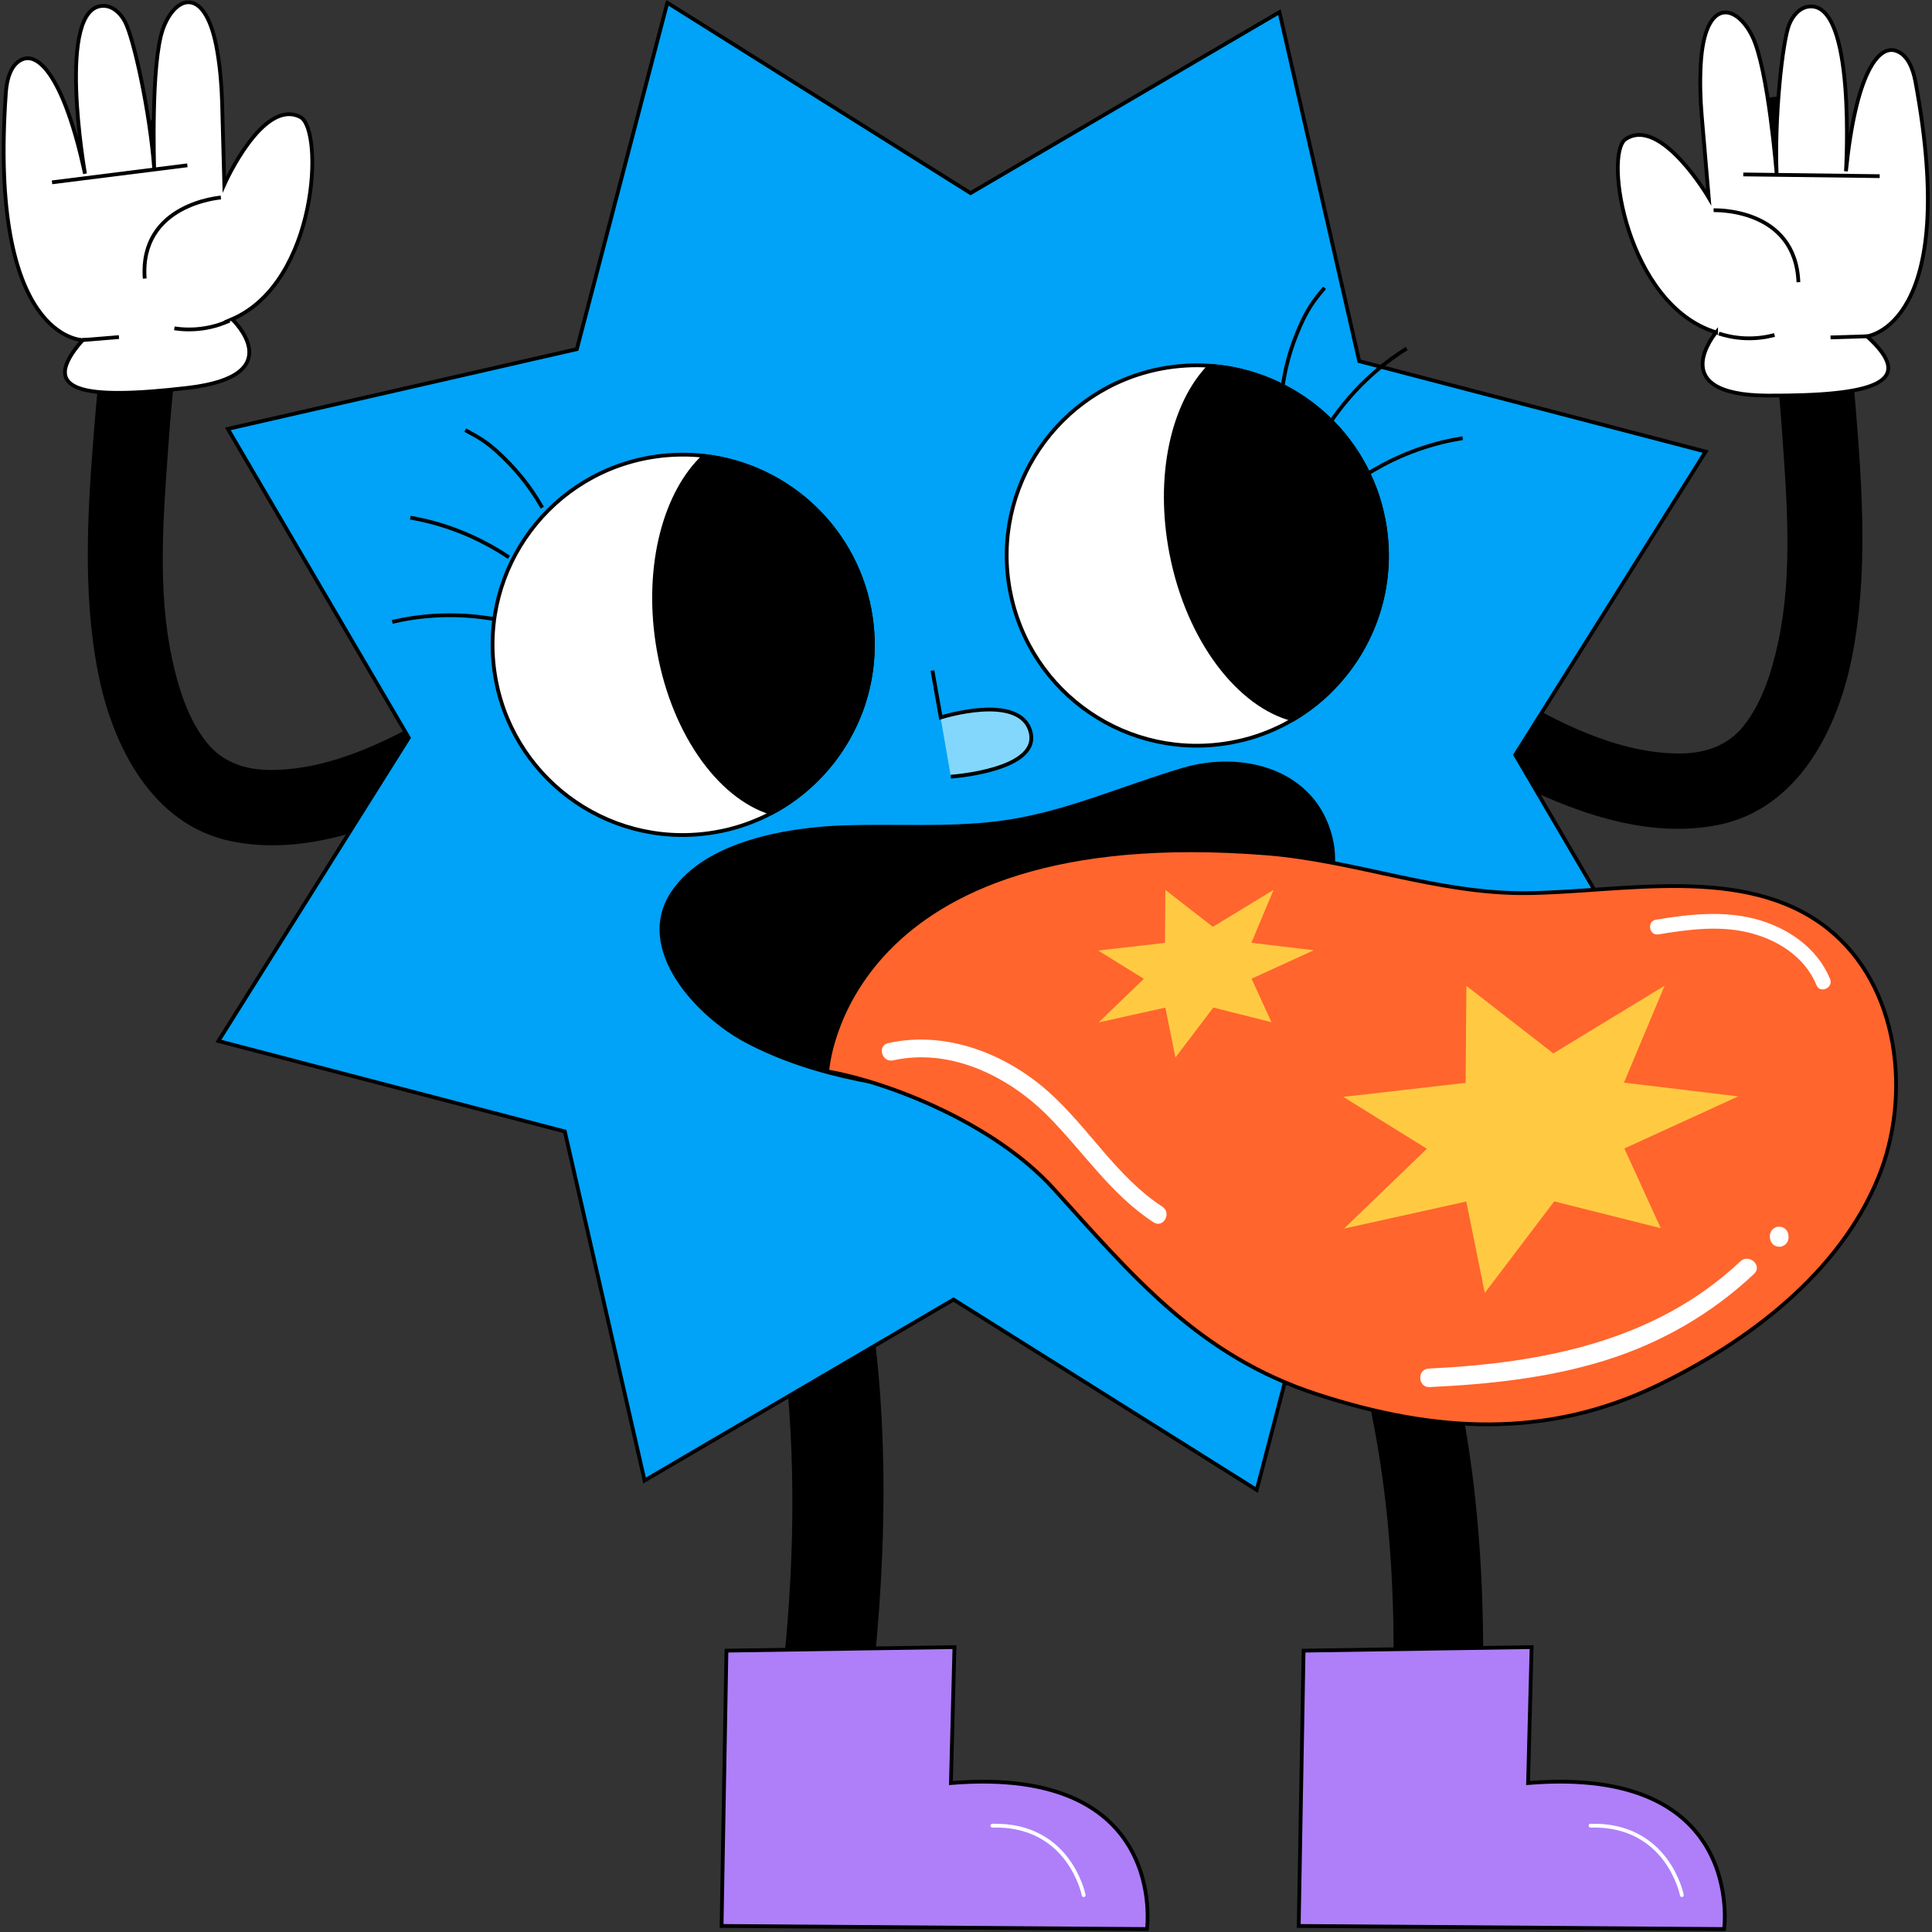 <?xml version="1.0" encoding="UTF-8"?>
<!-- Created with Inkscape (http://www.inkscape.org/) -->
<svg id="svg2" width="682.67" height="682.67" version="1.1" viewBox="0 0 682.67 682.67" xmlns="http://www.w3.org/2000/svg">
 <rect x="0" y="0" width="682.67" height="682.67" fill="#333333" stroke="none"/>
 <defs id="defs6">
  <clipPath id="clipPath934">
   <path id="path932" d="m0 512h512v-512h-512z"/>
  </clipPath>
 </defs>
 <g id="g926" transform="matrix(1.333 0 0 -1.333 -1.3936e-5 682.67)">
  <g id="g928">
   <g id="g930" clip-path="url(#clipPath934)">
    <g id="g936" transform="translate(163.8 362.04)">
     <path id="path938" d="m0 0c-14.016-13.649-28.626-26.816-45.336-37.116-13.708-8.449-30.476-17.014-46.954-16.895-6.301 0.046-12.439 1.907-16.719 7.278-4.991 6.264-7.535 14.526-9.186 22.23-3.937 18.371-2.282 38.019-0.966 56.602 1.803 25.461 5.454 50.704 11.491 75.515 3.041 12.503-16.24 17.837-19.286 5.317-5.993-24.636-9.717-49.794-11.767-75.056-1.774-21.873-3.328-44.448 0.923-66.135 3.786-19.322 14.29-40.317 35.296-44.641 19.46-4.006 39.902 3.79 56.93 12.644 22.419 11.656 41.72 28.59 59.716 46.115 9.237 8.996-4.912 23.131-14.142 14.142"/>
    </g>
    <g id="g940" transform="translate(61.534 427.52)">
     <path id="path942" d="m0 0s15.895-14.973-11.748-18.198-40.083-1.152-27.874 12.669c0 0-25.049 0-20.348 65.673 0.242 3.387 1.254 7.447 4.389 8.75 4.392 1.824 11.102-5.008 16.581-30.331 0 0-7.87 44.729 4.966 44.491 2.439-0.046 4.444-1.971 5.601-4.118 2.377-4.412 6.711-24.343 7.766-38.933 0 0-0.927 27.743 2.304 36.858 3.232 9.116 11.409 11.784 14.411-5.759 0.775-4.53 1.167-9.117 1.292-13.71l0.587-21.686s10.164 22.974 20.139 17.892c6.266-3.193 4.74-43.693-18.066-53.598" fill="#fff"/>
    </g>
    <g id="g944" transform="translate(61.534 427.52)">
     <path id="path946" d="m0 0s15.895-14.973-11.748-18.198-40.083-1.152-27.874 12.669c0 0-25.049 0-20.348 65.673 0.242 3.387 1.254 7.447 4.389 8.75 4.392 1.824 11.102-5.008 16.581-30.331 0 0-7.87 44.729 4.966 44.491 2.439-0.046 4.444-1.971 5.601-4.118 2.377-4.412 6.711-24.343 7.766-38.933 0 0-0.927 27.743 2.304 36.858 3.232 9.116 11.409 11.784 14.411-5.759 0.775-4.53 1.167-9.117 1.292-13.71l0.587-21.686s10.164 22.974 20.139 17.892c6.266-3.193 4.74-43.693-18.066-53.598z" fill="none" stroke="#000" stroke-miterlimit="10"/>
    </g>
    <g id="g948" transform="translate(49.663 468.31)">
     <path id="path950" d="m0 0-35.87-4.513" fill="none" stroke="#000" stroke-miterlimit="10"/>
    </g>
    <g id="g952" transform="translate(58.554 459.77)">
     <path id="path954" d="m0 0s-21.65-1.609-20.195-21.477" fill="none" stroke="#000" stroke-miterlimit="10"/>
    </g>
    <g id="g956" transform="translate(46.22 425.09)">
     <path id="path958" d="m0 0c1.943-0.291 4.741-0.486 8.029 0.046 2.746 0.446 4.977 1.26 6.595 1.995" fill="none" stroke="#000" stroke-miterlimit="10"/>
    </g>
    <g id="g960" transform="translate(31.532 422.78)">
     <path id="path962" d="m0 0-9.62-0.79" fill="none" stroke="#000" stroke-miterlimit="10"/>
    </g>
    <g id="g964" transform="translate(353.16 366.41)">
     <path id="path966" d="m0 0c14.017-13.649 28.626-26.816 45.336-37.116 13.708-8.449 30.476-17.014 46.954-16.895 6.302 0.046 12.439 1.907 16.719 7.278 4.991 6.264 7.535 14.526 9.186 22.23 3.938 18.371 2.283 38.019 0.966 56.602-1.804 25.461-5.455 50.704-11.491 75.515-3.041 12.503 16.24 17.837 19.286 5.317 5.993-24.636 9.717-49.794 11.767-75.056 1.774-21.873 3.328-44.448-0.922-66.135-3.787-19.322-14.291-40.317-35.296-44.641-19.461-4.006-39.902 3.79-56.931 12.644-22.419 11.656-41.72 28.59-59.716 46.115-9.237 8.996 4.912 23.131 14.142 14.142"/>
    </g>
    <g id="g968" transform="translate(454.9 424.03)">
     <path id="path970" d="m0 0s-14.112-16.664 13.718-16.764c27.83-0.099 39.958 3.358 26.274 15.721 0 0 24.891 2.813 12.843 67.542-0.621 3.338-2.082 7.26-5.345 8.202-4.568 1.32-10.469-6.223-13.069-32.001 0 0 2.797 45.33-9.932 43.651-2.418-0.319-4.193-2.458-5.102-4.722-1.867-4.65-3.935-24.942-3.345-39.558 0 0-2.194 27.672-6.429 36.367-4.235 8.694-12.661 10.426-13.673-7.343-0.26-4.588-0.135-9.19 0.257-13.768l1.853-21.615s-12.681 21.688-22.023 15.517c-5.867-3.876 0.199-43.948 23.973-51.229" fill="#fff"/>
    </g>
    <g id="g972" transform="translate(454.9 424.03)">
     <path id="path974" d="m0 0s-14.112-16.664 13.718-16.764c27.83-0.099 39.958 3.358 26.274 15.721 0 0 24.891 2.813 12.843 67.542-0.621 3.338-2.082 7.26-5.345 8.202-4.568 1.32-10.469-6.223-13.069-32.001 0 0 2.797 45.33-9.932 43.651-2.418-0.319-4.193-2.458-5.102-4.722-1.867-4.65-3.935-24.942-3.345-39.558 0 0-2.194 27.672-6.429 36.367-4.235 8.694-12.661 10.426-13.673-7.343-0.26-4.588-0.135-9.19 0.257-13.768l1.853-21.615s-12.681 21.688-22.023 15.517c-5.867-3.876 0.199-43.948 23.973-51.229z" fill="none" stroke="#000" stroke-miterlimit="10"/>
    </g>
    <g id="g976" transform="translate(462.11 465.89)">
     <path id="path978" d="m0 0 36.149-0.456" fill="none" stroke="#000" stroke-miterlimit="10"/>
    </g>
    <g id="g980" transform="translate(454.24 456.4)">
     <path id="path982" d="m0 0s21.694 0.833 22.479-19.072" fill="none" stroke="#000" stroke-miterlimit="10"/>
    </g>
    <g id="g984" transform="translate(470.39 423.33)">
     <path id="path986" d="m0 0c-1.898-0.507-4.656-1.016-7.984-0.856-2.778 0.134-5.087 0.693-6.777 1.241" fill="none" stroke="#000" stroke-miterlimit="10"/>
    </g>
    <g id="g988" transform="translate(485.24 422.69)">
     <path id="path990" d="m0 0 9.648 0.296" fill="none" stroke="#000" stroke-miterlimit="10"/>
    </g>
    <g id="g992" transform="translate(181.57 233.24)">
     <path id="path994" d="m0 0c-8.46 12.912 11.271 26.525 19.735 13.607 36.165-55.19 36.732-127.92 28.725-191.16-0.813-6.424-8.035-10.63-14.076-9.446-6.717 1.316-10.262 7.633-9.447 14.076 3.75 29.609 4.827 59.623 1.715 89.347-3.059 29.228-10.385 58.751-26.652 83.575"/>
    </g>
    <g id="g996" transform="translate(253 75.516)">
     <path id="path998" d="m0 0-60.434-0.939-1.29-72.971 112.76-0.821s5.928 43.459-51.97 38.7z" fill="#ae7ff9"/>
    </g>
    <g id="g1000" transform="translate(253 75.516)">
     <path id="path1002" d="m0 0-60.434-0.939-1.29-72.971 112.76-0.821s5.928 43.459-51.97 38.7z" fill="none" stroke="#000" stroke-miterlimit="10"/>
    </g>
    <g id="g1004" transform="translate(287.26 9.763)">
     <path id="path1006" d="m0 0s-3.685 18.951-24.215 18.425" fill="none" stroke="#fff" stroke-linecap="round" stroke-miterlimit="10"/>
    </g>
    <g id="g1008" transform="translate(324.57 275.62)">
     <path id="path1010" d="m0 0c21.483-30.55 40.778-62.888 52.918-98.368 13.21-38.61 16.634-77.892 15.45-118.45-0.189-6.475-7.76-10.961-13.619-10.095-7.025 1.039-10.283 7.125-10.094 13.62 1.073 36.753-2.39 72.943-14.6 107.81-11.512 32.872-29.176 62.595-49.133 90.975-8.87 12.614 10.192 27.15 19.078 14.514"/>
    </g>
    <g id="g1012" transform="translate(405.99 75.516)">
     <path id="path1014" d="m0 0-60.434-0.939-1.29-72.971 112.76-0.821s5.927 43.459-51.97 38.7z" fill="#ae7ff9"/>
    </g>
    <g id="g1016" transform="translate(405.99 75.516)">
     <path id="path1018" d="m0 0-60.434-0.939-1.29-72.971 112.76-0.821s5.927 43.459-51.97 38.7z" fill="none" stroke="#000" stroke-miterlimit="10"/>
    </g>
    <g id="g1020" transform="translate(445.83 9.763)">
     <path id="path1022" d="m0 0s-3.686 18.951-24.216 18.425" fill="none" stroke="#fff" stroke-linecap="round" stroke-miterlimit="10"/>
    </g>
    <g id="g1024" transform="translate(60.396 398.44)">
     <path id="path1026" d="m0 0 47.969-81.886-50.466-80.371 91.822-23.983 21.147-92.516 81.885 47.969 80.372-50.465 23.983 91.821 92.516 21.147-47.969 81.886 50.465 80.371-91.822 23.983-21.146 92.516-81.886-47.969-80.371 50.465-23.983-91.821z" fill="#00a3f7"/>
    </g>
    <g id="g1028" transform="translate(60.396 398.44)">
     <path id="path1030" d="m0 0 47.969-81.886-50.466-80.371 91.822-23.983 21.147-92.516 81.885 47.969 80.372-50.465 23.983 91.821 92.516 21.147-47.969 81.886 50.465 80.371-91.822 23.983-21.146 92.516-81.886-47.969-80.371 50.465-23.983-91.821z" fill="none" stroke="#000" stroke-miterlimit="10"/>
    </g>
    <g id="g1032" transform="translate(247.17 334.39)">
     <path id="path1034" d="m0 0 2.204-12.439s20.856 6.648 23.768-3.721c2.91-10.367-21.096-11.975-21.096-11.975" fill="#84d7fc" stroke="#000" stroke-miterlimit="10"/>
    </g>
    <g id="g1036" transform="translate(352.7 290.14)">
     <path id="path1038" d="m0 0c0.906-3.663 0.987-7.641 0.018-11.776-4.926-21.016-27.659-37.298-45.727-46.557-14.674-7.519-31.124-10.837-47.577-9.756-20.759 1.365-43.071 4.301-61.68 14.198-12.563 6.682-29.409 24.386-19.323 39.326 8.942 13.243 30.653 16.789 45.393 17.271 13.658 0.446 27.238-0.566 40.852 1.121 17.03 2.107 32.745 9.376 49.079 14.169 15.677 4.6 34.592-0.34 38.965-17.996"/>
    </g>
    <g id="g1040" transform="translate(352.7 290.14)">
     <path id="path1042" d="m0 0c0.906-3.663 0.987-7.641 0.018-11.776-4.926-21.016-27.659-37.298-45.727-46.557-14.674-7.519-31.124-10.837-47.577-9.756-20.759 1.365-43.071 4.301-61.68 14.198-12.563 6.682-29.409 24.386-19.323 39.326 8.942 13.243 30.653 16.789 45.393 17.271 13.658 0.446 27.238-0.566 40.852 1.121 17.03 2.107 32.745 9.376 49.079 14.169 15.677 4.6 34.592-0.34 38.965-17.996z" fill="none" stroke="#000" stroke-miterlimit="10"/>
    </g>
    <g id="g1044" transform="translate(219.28 228.13)">
     <path id="path1046" d="m0 0s3.744 66.756 116.48 57.777c23.177-1.845 45.257-10.667 68.508-10.53 25.494 0.149 58.362 7.926 80.189-9.352 19.19-15.19 22.257-44.395 13.467-65.99-10.382-25.509-34.739-43.745-58.859-55.297-29.091-13.932-58.445-12.444-89.812-2.24-31.663 10.299-49.154 31.601-69.967 54.53-15.895 17.512-44.006 28.34-60.009 31.102" fill="#ff652d"/>
    </g>
    <g id="g1048" transform="translate(219.28 228.13)">
     <path id="path1050" d="m0 0s3.744 66.756 116.48 57.777c23.177-1.845 45.257-10.667 68.508-10.53 25.494 0.149 58.362 7.926 80.189-9.352 19.19-15.19 22.257-44.395 13.467-65.99-10.382-25.509-34.739-43.745-58.859-55.297-29.091-13.932-58.445-12.444-89.812-2.24-31.663 10.299-49.154 31.601-69.967 54.53-15.895 17.512-44.006 28.34-60.009 31.102z" fill="none" stroke="#000" stroke-miterlimit="10"/>
    </g>
    <g id="g1052" transform="translate(378.74 149.36)">
     <path id="path1054" d="m0 0c29.997 1.422 60.007 7.131 82.597 28.414 2.293 2.16 5.943-1.138 3.634-3.313-11.339-10.684-24.837-18.417-39.715-23.016-14.973-4.627-30.695-6.259-46.288-6.998-3.162-0.15-3.394 4.763-0.228 4.913" fill="#fff"/>
    </g>
    <g id="g1056" transform="translate(469.33 185.36)">
     <path id="path1058" d="m0 0c0.086 0.309 0.242 0.58 0.472 0.814 0.212 0.249 0.466 0.431 0.767 0.544 0.285 0.168 0.598 0.253 0.936 0.256 0.22-0.02 0.438-0.039 0.657-0.058 0.422-0.098 0.793-0.291 1.113-0.581 0.136-0.161 0.272-0.32 0.408-0.48 0.24-0.373 0.371-0.781 0.392-1.224l0.02-0.421c0.028-0.338-0.028-0.657-0.168-0.956-0.085-0.31-0.243-0.581-0.471-0.814-0.212-0.25-0.467-0.432-0.768-0.545-0.285-0.167-0.597-0.252-0.936-0.255l-0.657 0.057c-0.421 0.098-0.792 0.292-1.113 0.582-0.135 0.16-0.271 0.319-0.407 0.479-0.24 0.373-0.371 0.782-0.392 1.225l-0.02 0.421c-0.028 0.337 0.027 0.656 0.167 0.956" fill="#fff"/>
    </g>
    <g id="g1060" transform="translate(438.99 268.35)">
     <path id="path1062" d="m0 0c8.752 1.429 17.599 2.458 26.302 0.18 8.467-2.217 16.395-7.581 19.817-15.892 0.968-2.35-2.625-4-3.595-1.646-3.155 7.664-10.618 12.256-18.443 14.044-7.765 1.773-15.7 0.678-23.45-0.587-2.51-0.41-3.145 3.491-0.631 3.901" fill="#fff"/>
    </g>
    <g id="g1064" transform="translate(308.12 192.26)">
     <path id="path1066" d="m0 0c-12.198 7.956-19.496 20.957-30.236 30.5-11.437 10.163-27.21 16.249-42.456 12.865-2.988-0.663-1.657-5.233 1.328-4.571 15.115 3.355 30.461-4.133 40.98-14.711 9.41-9.464 16.682-20.818 28.039-28.225 2.573-1.677 4.9 2.475 2.345 4.142" fill="#fff"/>
    </g>
    <g id="g1068" transform="translate(411.98 193.67)">
     <path id="path1070" d="m0 0-18.402-24.28-4.894 24.25-32.409-7.18 21.963 21.165-22.159 13.745 32.428 3.723 0.201 25.715 23.051-17.916 29.496 17.952-10.771-25.696 30.283-3.644-30.184-13.812 9.646-21.125z" fill="#ffca42"/>
    </g>
    <g id="g1072" transform="translate(321.62 245.05)">
     <path id="path1074" d="m0 0-10.041-13.249-2.67 13.233-17.685-3.919 11.985 11.55-12.091 7.5 17.694 2.031 0.11 14.031 12.578-9.776 16.095 9.796-5.878-14.022 16.524-1.987-16.471-7.537 5.264-11.526z" fill="#ffca42"/>
    </g>
    <g id="g1076" transform="translate(267.74 355.51)">
     <path id="path1078" d="m0 0c5.174-27.372 31.554-45.343 58.892-40.16 2.198 0.417 4.386 0.961 6.464 1.66 1.99 0.666 3.926 1.433 5.773 2.327 0.724 0.319 1.423 0.682 2.103 1.057 0.611 0.329 1.22 0.658 1.824 1.018 4.403 2.587 8.345 5.806 11.705 9.535 10.299 11.297 15.331 27.144 12.269 43.322-4.369 23.05-23.767 39.41-46.109 40.898-2.039 0.16-4.097 0.172-6.177 0.051-0.176-3e-3 -0.334-0.018-0.507-0.036-2.03-0.128-4.083-0.388-6.111-0.772-27.338-5.182-45.312-31.546-40.126-58.9" fill="#fff"/>
    </g>
    <g id="g1080" transform="translate(267.74 355.51)">
     <path id="path1082" d="m0 0c5.174-27.372 31.554-45.343 58.892-40.16 2.198 0.417 4.386 0.961 6.464 1.66 1.99 0.666 3.926 1.433 5.773 2.327 0.724 0.319 1.423 0.682 2.103 1.057 0.611 0.329 1.22 0.658 1.824 1.018 4.403 2.587 8.345 5.806 11.705 9.535 10.299 11.297 15.331 27.144 12.269 43.322-4.369 23.05-23.767 39.41-46.109 40.898-2.039 0.16-4.097 0.172-6.177 0.051-0.176-3e-3 -0.334-0.018-0.507-0.036-2.03-0.128-4.083-0.388-6.111-0.772-27.338-5.182-45.312-31.546-40.126-58.9z" fill="none" stroke="#000" stroke-miterlimit="10"/>
    </g>
    <g id="g1084" transform="translate(351.1 435.84)">
     <path id="path1086" d="m0 0c-2.827-3.412-4.673-5.544-7.453-12.468-2.199-5.475-3.225-10.44-3.719-14.279" fill="none" stroke="#000" stroke-miterlimit="10"/>
    </g>
    <g id="g1088" transform="translate(372.89 419.76)">
     <path id="path1090" d="m0 0c-3.167-1.978-6.907-4.683-10.711-8.306-1.611-1.527-3.061-3.062-4.359-4.556-1.151-1.312-2.193-2.607-3.117-3.835-0.567-0.759-1.106-1.496-1.584-2.209-0.171-0.234-0.311-0.463-0.468-0.679" fill="none" stroke="#000" stroke-miterlimit="10"/>
    </g>
    <g id="g1092" transform="translate(362.47 386.51)">
     <path id="path1094" d="m0 0c0.219 0.129 0.436 0.275 0.654 0.405 0.366 0.217 0.73 0.433 1.111 0.652 3.051 1.799 6.796 3.66 11.217 5.259 4.589 1.658 8.78 2.599 12.281 3.162" fill="none" stroke="#000" stroke-miterlimit="10"/>
    </g>
    <g id="g1096" transform="translate(310.54 365.17)">
     <path id="path1098" d="m0 0c4.484-22.738 17.863-40.093 32.253-43.759 4.403 2.587 8.346 5.805 11.705 9.534 10.299 11.298 15.331 27.144 12.27 43.322-4.37 23.05-23.768 39.411-46.11 40.899-9.801-9.995-14.193-29.329-10.118-49.996"/>
    </g>
    <g id="g1100" transform="translate(310.54 365.17)">
     <path id="path1102" d="m0 0c4.484-22.738 17.863-40.093 32.253-43.759 4.403 2.587 8.346 5.805 11.705 9.534 10.299 11.298 15.331 27.144 12.27 43.322-4.37 23.05-23.768 39.411-46.11 40.899-9.801-9.995-14.193-29.329-10.118-49.996z" fill="none" stroke="#000" stroke-miterlimit="10"/>
    </g>
    <g id="g1104" transform="translate(131.08 334.08)">
     <path id="path1106" d="m0 0c3.929-27.578 29.468-46.725 57.012-42.786 2.215 0.318 4.426 0.763 6.534 1.367 2.017 0.574 3.986 1.252 5.871 2.062 0.738 0.287 1.454 0.617 2.15 0.961 0.624 0.301 1.248 0.602 1.868 0.935 4.516 2.384 8.6 5.421 12.125 8.995 10.798 10.819 16.544 26.422 14.217 42.721-3.32 23.224-21.957 40.447-44.209 42.945-2.03 0.252-4.085 0.357-6.168 0.33-0.176 5e-3 -0.335-3e-3 -0.508-0.013-2.035-0.036-4.097-0.202-6.14-0.494-27.544-3.939-46.693-29.462-42.752-57.023" fill="#fff"/>
    </g>
    <g id="g1108" transform="translate(131.08 334.08)">
     <path id="path1110" d="m0 0c3.929-27.578 29.468-46.725 57.012-42.786 2.215 0.318 4.426 0.763 6.534 1.367 2.017 0.574 3.986 1.252 5.871 2.062 0.738 0.287 1.454 0.617 2.15 0.961 0.624 0.301 1.248 0.602 1.868 0.935 4.516 2.384 8.6 5.421 12.125 8.995 10.798 10.819 16.544 26.422 14.217 42.721-3.32 23.224-21.957 40.447-44.209 42.945-2.03 0.252-4.085 0.357-6.168 0.33-0.176 5e-3 -0.335-3e-3 -0.508-0.013-2.035-0.036-4.097-0.202-6.14-0.494-27.544-3.939-46.693-29.462-42.752-57.023z" fill="none" stroke="#000" stroke-miterlimit="10"/>
    </g>
    <g id="g1112" transform="translate(123.31 398.12)">
     <path id="path1114" d="m0 0c3.905-2.094 6.418-3.374 11.604-8.738 4.1-4.242 6.922-8.455 8.827-11.824" fill="none" stroke="#000" stroke-miterlimit="10"/>
    </g>
    <g id="g1116" transform="translate(134.9 364.4)">
     <path id="path1118" d="m0 0c-0.228 0.141-0.443 0.3-0.689 0.453-0.712 0.479-1.489 0.96-2.301 1.448-1.319 0.79-2.772 1.597-4.332 2.378-1.765 0.895-3.687 1.769-5.756 2.576-4.888 1.923-9.372 3.019-13.051 3.656" fill="none" stroke="#000" stroke-miterlimit="10"/>
    </g>
    <g id="g1120" transform="translate(103.98 347.29)">
     <path id="path1122" d="m0 0c3.454 0.798 7.69 1.506 12.565 1.701 4.7 0.185 8.869-0.127 12.373-0.643 0.436-0.06 0.855-0.123 1.274-0.186 0.252-0.038 0.508-0.091 0.759-0.128" fill="none" stroke="#000" stroke-miterlimit="10"/>
    </g>
    <g id="g1124" transform="translate(174.28 341.79)">
     <path id="path1126" d="m0 0c3.45-22.918 16.03-40.861 30.238-45.175 4.516 2.385 8.6 5.422 12.125 8.995 10.799 10.819 16.545 26.422 14.218 42.722-3.32 23.224-21.957 40.446-44.209 42.944-10.243-9.54-15.508-28.655-12.372-49.486"/>
    </g>
    <g id="g1128" transform="translate(174.28 341.79)">
     <path id="path1130" d="m0 0c3.45-22.918 16.03-40.861 30.238-45.175 4.516 2.385 8.6 5.422 12.125 8.995 10.799 10.819 16.545 26.422 14.218 42.722-3.32 23.224-21.957 40.446-44.209 42.944-10.243-9.54-15.508-28.655-12.372-49.486z" fill="none" stroke="#000" stroke-miterlimit="10"/>
    </g>
   </g>
  </g>
 </g>
</svg>
